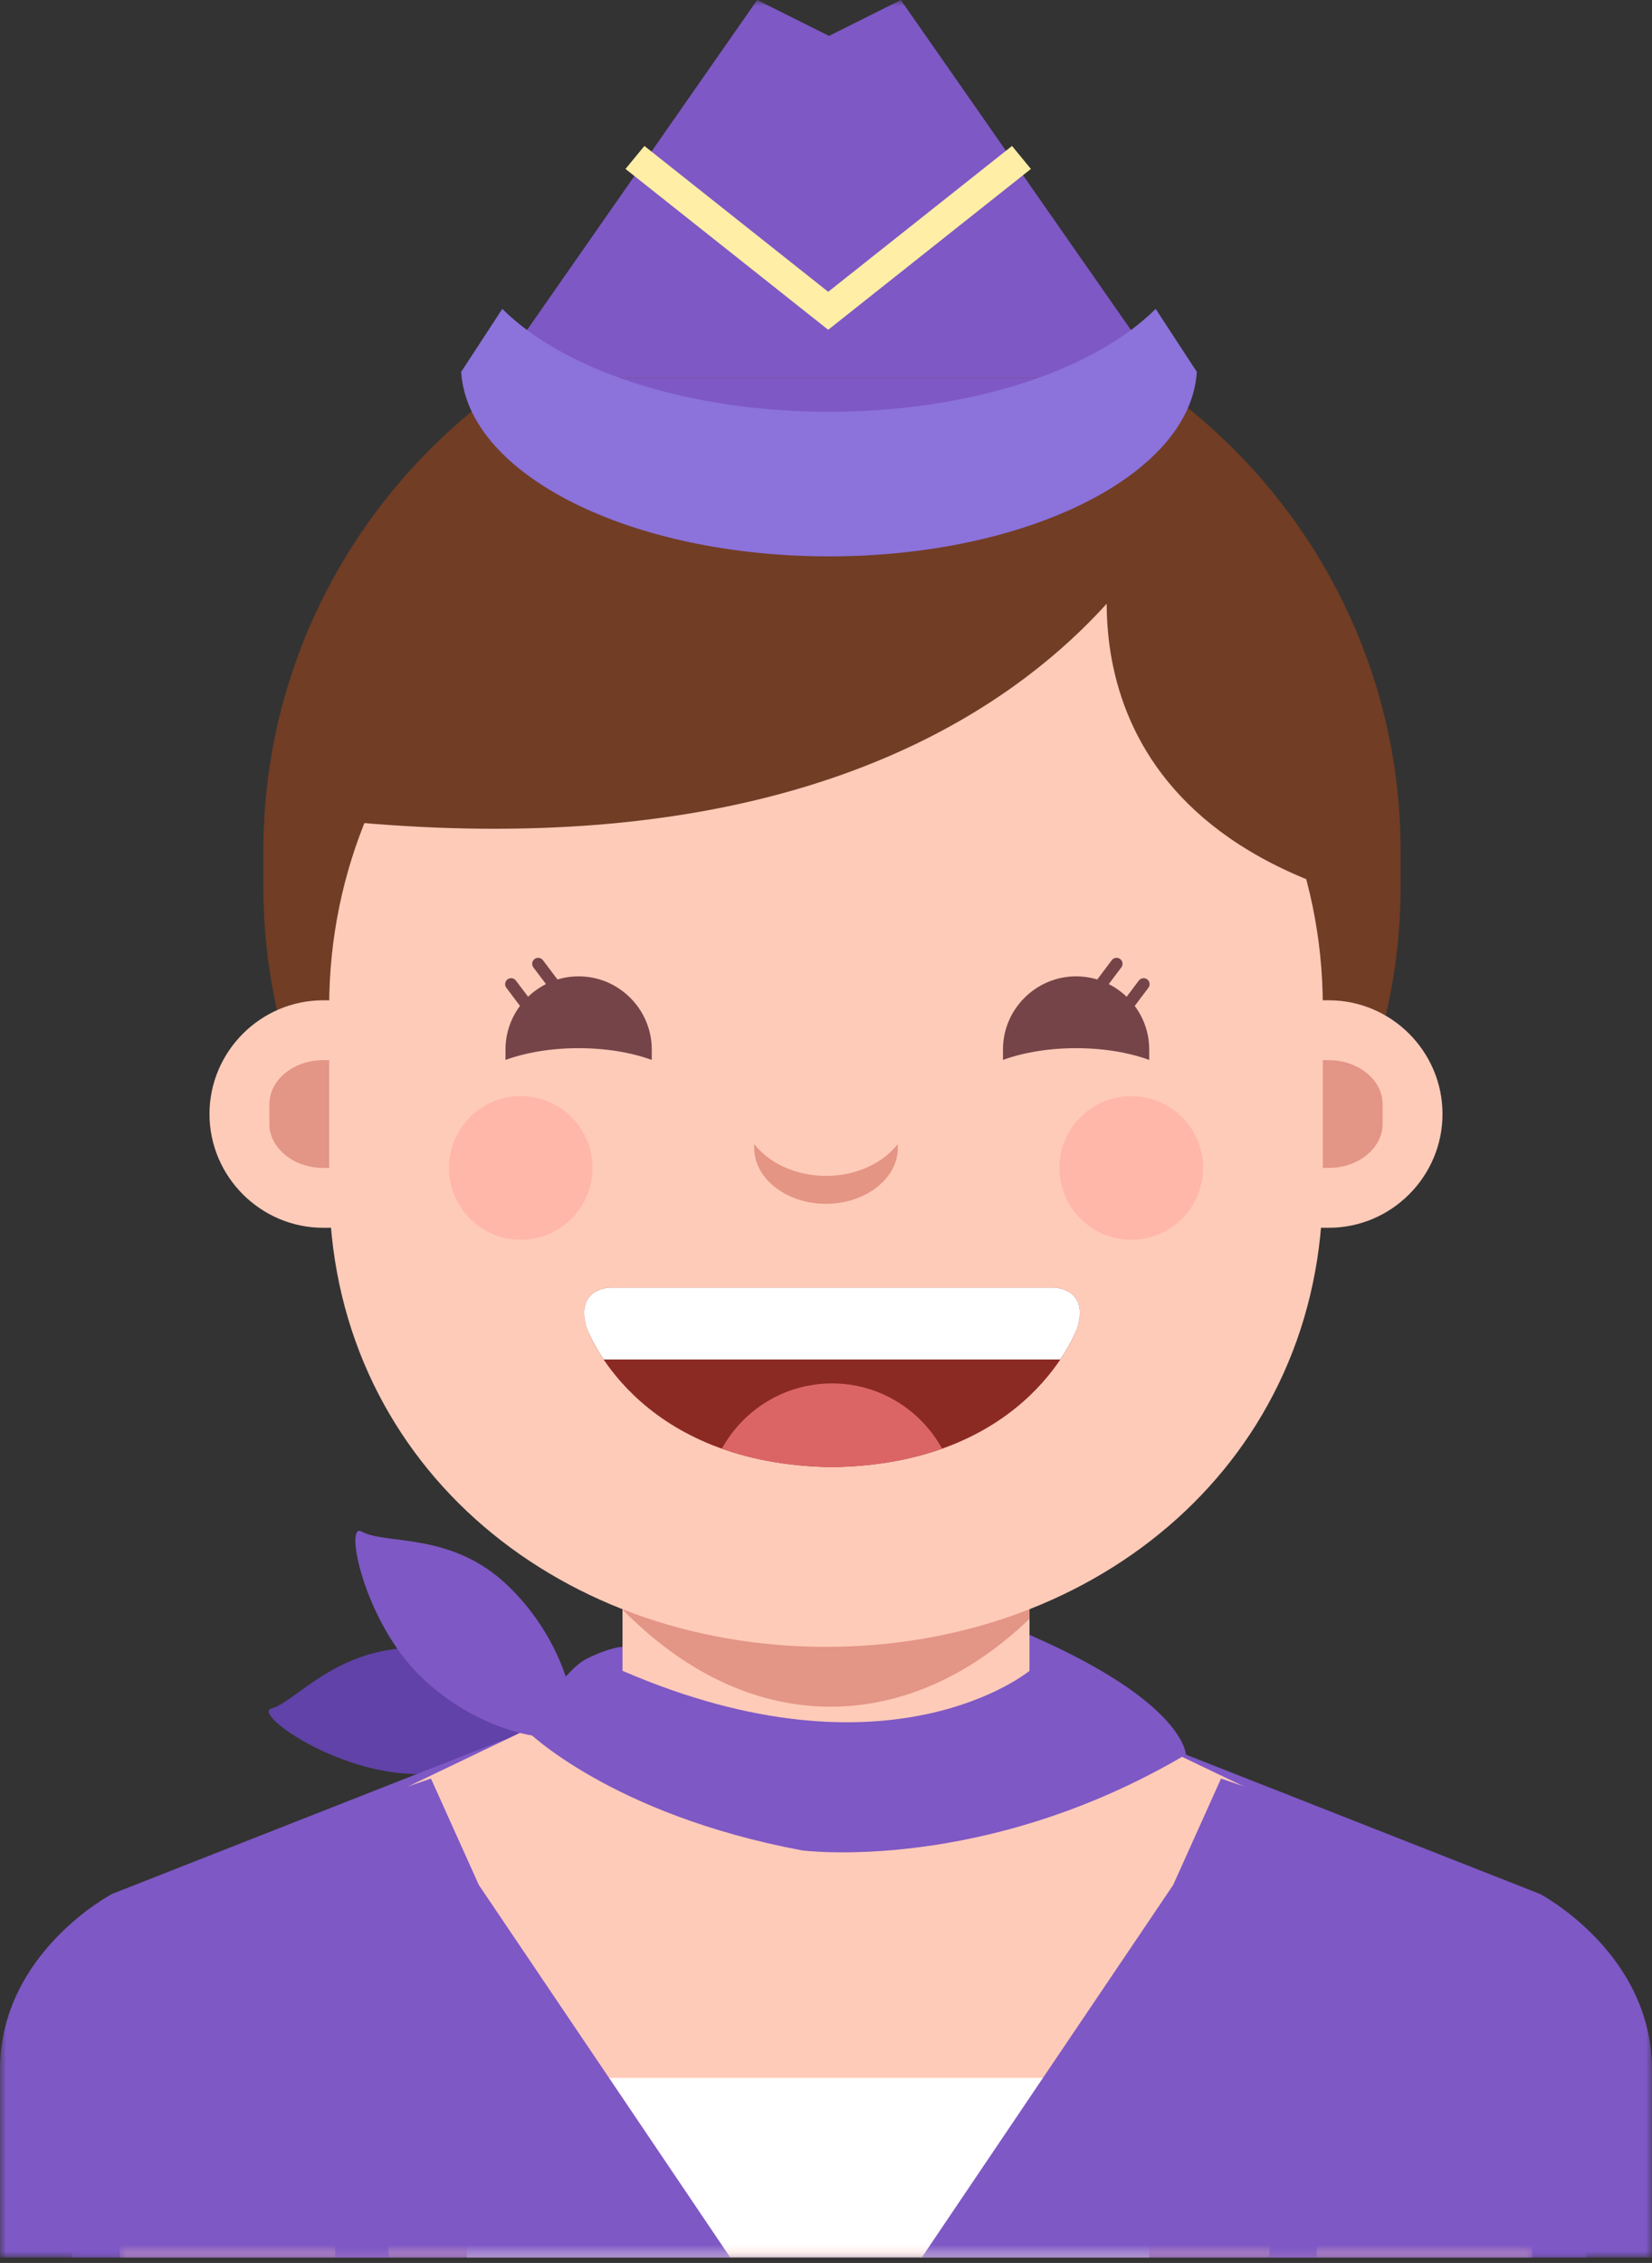 <?xml version="1.0" encoding="UTF-8"?>
<svg width="138px" height="189px" viewBox="0 0 138 189" version="1.1" xmlns="http://www.w3.org/2000/svg" xmlns:xlink="http://www.w3.org/1999/xlink">
    <rect x="0" y="0" width="138" height="189" fill="#333333" stroke="none"/>
    <!-- Generator: Sketch 46.2 (44496) - http://www.bohemiancoding.com/sketch -->
    <title>Page 1</title>
    <desc>Created with Sketch.</desc>
    <defs>
        <polygon id="path-1" points="0 48 0 0.938 138 0.938 138 48"></polygon>
        <polygon id="path-3" points="118 50 0 50 0 0 118 0"></polygon>
        <polygon id="path-5" points="0 188.544 138 188.544 138 0 0 0"></polygon>
    </defs>
    <g id="Page-1" stroke="none" stroke-width="1" fill="none" fill-rule="evenodd">
        <g id="avatar" transform="translate(-249, -951)">
            <g id="doctor-copy-3" transform="translate(234, 951)">
                <g id="Page-1" transform="translate(15, 0)">
                    <path d="M34.611,148.163 C27.971,148.045 21.076,143.102 22.683,142.689 C24.647,142.184 28.159,137.525 34.798,137.644 C41.438,137.763 46.756,141.458 46.726,143.118 C46.697,144.777 41.251,148.281 34.611,148.163 Z" id="Fill-1" fill="#6042A8"></path>
                    <g id="Group-5" transform="translate(0, 140.544)">
                        <mask id="mask-2" fill="white">
                            <use xlink:href="#path-1"></use>
                        </mask>
                        <g id="Clip-4"></g>
                        <path d="M128.63,17.633 L96.259,4.899 C90.296,2.939 87.741,1 87.741,1 L69,0.938 L50.259,1 C50.259,1 47.704,2.939 41.741,4.899 L9.37,17.633 C9.37,17.633 -0,22.53 -0,32.326 L-0,48 L68.149,48 L69.852,48 L138,48 L138,32.326 C138,22.53 128.63,17.633 128.63,17.633" id="Fill-3" fill="#7E58C5" mask="url(#mask-2)"></path>
                    </g>
                    <path d="M69.5,121.544 L69.5,121.544 C43.375,121.544 22,100.169 22,74.044 L22,71.044 C22,44.919 43.375,23.544 69.5,23.544 C95.625,23.544 117,44.919 117,71.044 L117,74.044 C117,100.169 95.625,121.544 69.5,121.544" id="Fill-6" fill="#713D25"></path>
                    <g id="Group-10" transform="translate(10, 138.544)">
                        <mask id="mask-4" fill="white">
                            <use xlink:href="#path-3"></use>
                        </mask>
                        <g id="Clip-9"></g>
                        <path d="M109.987,18.367 L82.308,5.101 C77.21,3.061 75.024,0 75.024,0 L59,0.975 L42.975,0 C42.975,0 40.79,3.061 35.691,5.101 L8.012,18.367 C8.012,18.367 0,23.47 0,33.674 L0,50 L58.271,50 L59.728,50 L118,50 L118,33.674 C118,23.47 109.987,18.367 109.987,18.367" id="Fill-8" fill="#FFCBB9" mask="url(#mask-4)"></path>
                    </g>
                    <mask id="mask-6" fill="white">
                        <use xlink:href="#path-5"></use>
                    </mask>
                    <g id="Clip-12"></g>
                    <polygon id="Fill-11" fill="#FFCBB9" mask="url(#mask-6)" points="52 158.544 86 158.544 86 127.544 52 127.544"></polygon>
                    <path d="M52,134.424 C57.019,139.549 62.988,142.544 69.387,142.544 C75.457,142.544 81.146,139.858 86,135.204 L86,125.544 L52,125.544 L52,134.424 Z" id="Fill-13" fill="#E39586" mask="url(#mask-6)"></path>
                    <path d="M69,121.544 L69,121.544 C44.8,121.544 25,104.744 25,80.544 L25,73.544 C25,49.344 44.8,29.544 69,29.544 C93.2,29.544 113,49.344 113,73.544 L113,80.544 C113,104.744 93.2,121.544 69,121.544" id="Fill-14" fill="#713D25" mask="url(#mask-6)"></path>
                    <path d="M69,137.544 L69,137.544 C46.175,137.544 27.5,121.869 27.5,99.044 L27.5,84.044 C27.5,61.219 46.175,42.544 69,42.544 C91.825,42.544 110.5,61.219 110.5,84.044 L110.5,99.044 C110.5,121.869 91.825,137.544 69,137.544" id="Fill-15" fill="#FFCBB9" mask="url(#mask-6)"></path>
                    <path d="M36,102.544 L27,102.544 C21.775,102.544 17.5,98.269 17.5,93.044 C17.5,87.819 21.775,83.544 27,83.544 L36,83.544 C41.225,83.544 45.5,87.819 45.5,93.044 C45.5,98.269 41.225,102.544 36,102.544" id="Fill-16" fill="#FFCBB9" mask="url(#mask-6)"></path>
                    <path d="M111,102.544 L102,102.544 C96.775,102.544 92.5,98.269 92.5,93.044 C92.5,87.819 96.775,83.544 102,83.544 L111,83.544 C116.225,83.544 120.5,87.819 120.5,93.044 C120.5,98.269 116.225,102.544 111,102.544" id="Fill-17" fill="#FFCBB9" mask="url(#mask-6)"></path>
                    <path d="M27.5,88.544 L27,88.544 C24.525,88.544 22.5,90.201 22.5,92.226 L22.5,93.862 C22.5,95.887 24.525,97.544 27,97.544 L27.5,97.544 L27.5,88.544 Z" id="Fill-18" fill="#E39586" mask="url(#mask-6)"></path>
                    <path d="M110.5,88.544 L111,88.544 C113.475,88.544 115.5,90.201 115.5,92.226 L115.5,93.862 C115.5,95.887 113.475,97.544 111,97.544 L110.5,97.544 L110.5,88.544 Z" id="Fill-19" fill="#E39586" mask="url(#mask-6)"></path>
                    <path d="M88,107.544 L70,107.544 L69,107.544 L51,107.544 C51,107.544 48,107.544 49,110.877 C49,110.877 52.85,122.072 69,122.523 L69,122.544 C69.171,122.544 69.332,122.535 69.5,122.533 C69.668,122.535 69.829,122.544 70,122.544 L70,122.523 C86.15,122.072 90,110.877 90,110.877 C91,107.544 88,107.544 88,107.544" id="Fill-20" fill="#8B2A23" mask="url(#mask-6)"></path>
                    <path d="M69.5,115.544 C65.533,115.544 62.091,117.747 60.303,120.99 C62.703,121.845 65.572,122.427 69,122.523 L69,122.544 C69.171,122.544 69.332,122.535 69.5,122.533 C69.668,122.535 69.829,122.544 70,122.544 L70,122.523 C73.428,122.427 76.297,121.845 78.697,120.99 C76.909,117.747 73.467,115.544 69.5,115.544" id="Fill-21" fill="#DB6565" mask="url(#mask-6)"></path>
                    <path d="M88,107.544 L70,107.544 L69,107.544 L51,107.544 C51,107.544 48,107.544 49,110.877 C49,110.877 49.396,112.002 50.432,113.544 L88.568,113.544 C89.604,112.002 90,110.877 90,110.877 C91,107.544 88,107.544 88,107.544" id="Fill-22" fill="#FFFFFF" mask="url(#mask-6)"></path>
                    <path d="M69,98.208 C66.457,98.208 64.227,97.135 63,95.544 L63,95.872 C63,98.441 65.7,100.544 69,100.544 C72.3,100.544 75,98.441 75,95.872 L75,95.544 C73.773,97.135 71.543,98.208 69,98.208" id="Fill-23" fill="#E49584" mask="url(#mask-6)"></path>
                    <path d="M49.5,97.544 C49.5,100.857 46.813,103.544 43.5,103.544 C40.187,103.544 37.5,100.857 37.5,97.544 C37.5,94.231 40.187,91.544 43.5,91.544 C46.813,91.544 49.5,94.231 49.5,97.544" id="Fill-24" fill="#FFB7A9" mask="url(#mask-6)"></path>
                    <path d="M100.5,97.544 C100.5,100.857 97.813,103.544 94.5,103.544 C91.187,103.544 88.5,100.857 88.5,97.544 C88.5,94.231 91.187,91.544 94.5,91.544 C97.813,91.544 100.5,94.231 100.5,97.544" id="Fill-25" fill="#FFB7A9" mask="url(#mask-6)"></path>
                    <path d="M89.891,87.544 C92.202,87.544 94.328,87.913 95.999,88.525 L96,88.525 L96,87.653 C96,84.293 93.251,81.544 89.891,81.544 C86.532,81.544 83.783,84.293 83.783,87.653 L83.783,88.525 L83.784,88.525 C85.454,87.913 87.58,87.544 89.891,87.544" id="Fill-26" fill="#754448" mask="url(#mask-6)"></path>
                    <path d="M91.167,83.291 L91.167,83.291 C90.947,83.125 90.903,82.811 91.068,82.591 L92.873,80.194 C93.039,79.975 93.354,79.93 93.573,80.096 C93.793,80.261 93.838,80.576 93.672,80.796 L91.867,83.192 C91.702,83.412 91.387,83.456 91.167,83.291" id="Fill-27" fill="#754448" mask="url(#mask-6)"></path>
                    <path d="M93.427,84.992 L93.427,84.992 C93.207,84.827 93.162,84.512 93.328,84.292 L95.133,81.895 C95.298,81.676 95.614,81.632 95.833,81.797 C96.053,81.963 96.097,82.277 95.932,82.497 L94.127,84.893 C93.961,85.113 93.647,85.158 93.427,84.992" id="Fill-28" fill="#754448" mask="url(#mask-6)"></path>
                    <path d="M48.336,87.544 C46.025,87.544 43.899,87.913 42.228,88.525 L42.227,88.525 L42.227,87.653 C42.227,84.293 44.976,81.544 48.336,81.544 C51.696,81.544 54.445,84.293 54.445,87.653 L54.445,88.525 L54.444,88.525 C52.773,87.913 50.647,87.544 48.336,87.544" id="Fill-29" fill="#754448" mask="url(#mask-6)"></path>
                    <path d="M47.06,83.291 L47.06,83.291 C47.28,83.125 47.325,82.811 47.159,82.591 L45.354,80.194 C45.189,79.975 44.873,79.93 44.654,80.096 C44.434,80.261 44.39,80.576 44.555,80.796 L46.36,83.192 C46.526,83.412 46.84,83.456 47.06,83.291" id="Fill-30" fill="#754448" mask="url(#mask-6)"></path>
                    <path d="M44.801,84.992 L44.801,84.992 C45.021,84.827 45.065,84.512 44.9,84.292 L43.095,81.895 C42.929,81.676 42.614,81.632 42.395,81.797 C42.175,81.963 42.13,82.277 42.296,82.497 L44.101,84.893 C44.266,85.113 44.581,85.158 44.801,84.992" id="Fill-31" fill="#754448" mask="url(#mask-6)"></path>
                    <path d="M31.735,46.165 C26.98,53.43 24.162,62.057 24.018,71.307 C26.668,69.91 28.262,68.544 28.262,68.544 C88.475,74.544 99.978,38.544 99.978,38.544 L64.826,37.044 L31.735,46.165 Z" id="Fill-32" fill="#713D25" mask="url(#mask-6)"></path>
                    <path d="M93.207,44.138 C93.207,44.138 86.531,66.593 112.78,74.741 L110.345,55.565 L93.207,44.138 Z" id="Fill-33" fill="#713D25" mask="url(#mask-6)"></path>
                    <polygon id="Fill-34" fill="#7E58C5" mask="url(#mask-6)" points="69.25 3 63.25 0 41.25 31.544 97.25 31.544 75.25 0"></polygon>
                    <path d="M41.25,31.544 L41.274,31.544 C41.273,31.53 41.273,31.517 41.272,31.502 L41.25,31.544 Z" id="Fill-35" fill="#7E58C5" mask="url(#mask-6)"></path>
                    <path d="M97.228,31.502 C97.227,31.517 97.227,31.53 97.225,31.544 L97.249,31.544 L97.228,31.502 Z" id="Fill-36" fill="#7E58C5" mask="url(#mask-6)"></path>
                    <path d="M69.25,45.544 C84.391,45.544 96.716,39.32 97.226,31.544 L41.274,31.544 C41.784,39.32 54.109,45.544 69.25,45.544" id="Fill-37" fill="#7E58C5" mask="url(#mask-6)"></path>
                    <polygon id="Fill-38" fill="#FFFFFF" mask="url(#mask-6)" points="39 188.544 96 188.544 96 173.544 39 173.544"></polygon>
                    <polygon id="Fill-39" fill="#7E58C5" mask="url(#mask-6)" points="40 157.433 61 188.544 28 188.544 28.039 151.269 36 148.544"></polygon>
                    <polygon id="Fill-40" fill="#7E58C5" mask="url(#mask-6)" points="98 157.433 77 188.544 110 188.544 109.961 151.269 102 148.544"></polygon>
                    <polygon id="Fill-41" fill="#7E58C5" mask="url(#mask-6)" points="29.08 150.912 9 160.544 6 177.544 6 188.544 32.5 188.544"></polygon>
                    <polygon id="Fill-42" fill="#7E58C5" mask="url(#mask-6)" points="109.42 150.912 129.5 160.544 132.5 177.544 132.5 188.544 106 188.544"></polygon>
                    <path d="M35.169,140.051 C39.94,144.67 46.311,145.829 47.466,144.637 C48.62,143.445 47.259,137.113 42.488,132.493 C37.719,127.874 32.276,129.066 30.192,127.907 C28.741,127.101 30.399,135.431 35.169,140.051" id="Fill-43" fill="#7E58C5" mask="url(#mask-6)"></path>
                    <path d="M86,139.544 C86,139.544 74.355,149.215 52,139.544 L52,137.544 C52,137.544 51,137.544 49,138.544 C47,139.544 44,144.544 44,144.544 C44,144.544 51,151.544 67,154.544 C67,154.544 82.121,156.544 99.061,146.544 C99.061,146.544 99,142.204 86,136.544 L86,138.544 L86,139.544 Z" id="Fill-44" fill="#7E58C5" mask="url(#mask-6)"></path>
                    <polygon id="Fill-45" fill="#FFEEA6" mask="url(#mask-6)" points="69.184 24.371 53.831 12.191 52.25 14.11 69.184 27.544 86.118 14.11 84.538 12.191"></polygon>
                    <path d="M99.975,31.055 L96.539,25.798 C91.418,30.901 81.124,34.388 69.25,34.388 C57.376,34.388 47.082,30.901 41.961,25.798 L38.526,31.055 C38.525,31.053 38.525,31.05 38.525,31.048 L38.5,31.093 L38.527,31.093 C39.087,39.633 52.623,46.468 69.25,46.468 C85.877,46.468 99.413,39.633 99.974,31.093 L100,31.093 L99.976,31.048 C99.976,31.05 99.975,31.053 99.975,31.055" id="Fill-46" fill="#8C72DB" mask="url(#mask-6)"></path>
                </g>
            </g>
        </g>
    </g>
</svg>